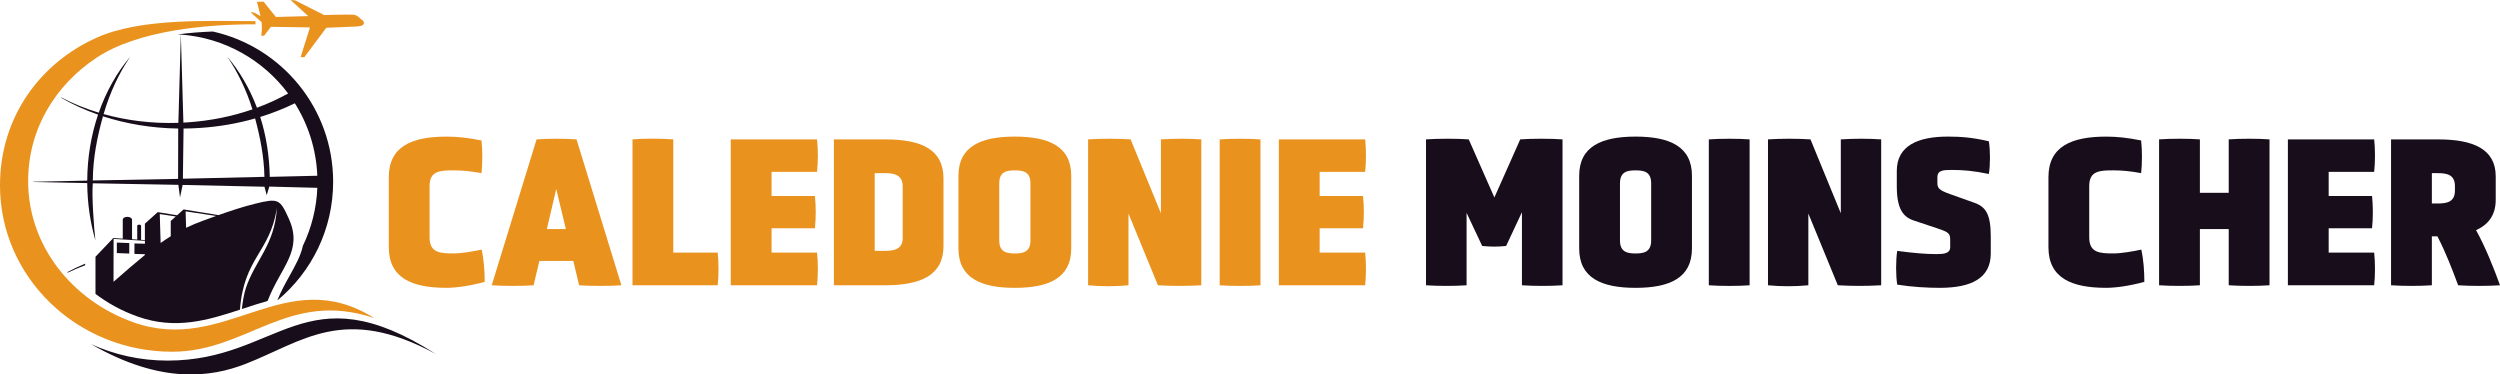 <?xml version="1.0" encoding="UTF-8"?>
<svg xmlns="http://www.w3.org/2000/svg" viewBox="0 0 1418.82 212.53">
  <defs>
    <style>
      .cls-1, .cls-2, .cls-3, .cls-4 {
        stroke-width: 0px;
      }

      .cls-1, .cls-3 {
        fill: #e9921d;
      }

      .cls-1, .cls-4 {
        fill-rule: evenodd;
      }

      .cls-2, .cls-4 {
        fill: #180e1b;
      }
    </style>
  </defs>
  <g id="Cargo">
    <g>
      <path class="cls-3" d="m220.65,100.56c0-17.46,13.09-23.03,32.73-23.03,6.18,0,12,.61,19.88,2.18.61,5.33.61,13.21,0,18.55-5.7-1.09-10.91-1.58-15.76-1.58-7.76,0-13.7.24-13.7,8.85v29.21c0,8.73,5.94,9.09,13.7,9.09,4.36,0,10.79-1.09,15.88-2.18,1.21,5.7,1.7,12.12,1.7,18.31-8.36,2.3-16.24,3.39-21.7,3.39-19.64,0-32.73-5.58-32.73-23.03v-39.76Z"/>
      <path class="cls-3" d="m325.38,148.08h-19.28l-3.27,13.82c-6.67.48-17.09.48-23.76,0l25.46-82.8c7.03-.49,15.64-.49,22.67,0l25.46,82.8c-6.67.48-17.34.48-24,0l-3.27-13.82Zm-9.7-40.85l-5.33,22.79h10.79l-5.46-22.79Z"/>
      <path class="cls-3" d="m358.96,161.9v-82.8c6.91-.61,16.73-.49,23.15,0v64.25h25.21c.61,5.33.61,13.21,0,18.55h-48.37Z"/>
      <path class="cls-3" d="m414.72,161.9v-82.8h48.98c.61,5.33.61,13.09,0,18.43h-25.82v13.7h24.61c.61,5.33.61,12.97,0,18.3h-24.61v13.82h25.82c.61,5.33.61,13.21,0,18.55h-48.98Z"/>
      <path class="cls-3" d="m473.27,161.9v-82.8h28.97c20.49,0,33.22,5.58,33.22,22.18v38.31c0,16.61-12.73,22.31-33.34,22.31h-28.85Zm39.03-56.01c0-6.55-4.61-7.64-10.06-7.64h-5.82v44.12h5.82c5.46,0,10.06-1.09,10.06-7.27v-29.21Z"/>
      <path class="cls-3" d="m607.95,141.05c0,16.73-12.73,22.31-32,22.31s-32-5.58-32-22.31v-41.34c0-16.61,12.73-22.19,32-22.19s32,5.58,32,22.19v41.34Zm-23.15-36.97c0-6.67-4.12-7.39-8.85-7.39s-8.85.73-8.85,7.39v32.37c0,6.67,4.24,7.39,8.85,7.39s8.85-.73,8.85-7.39v-32.37Z"/>
      <path class="cls-3" d="m640.44,121.17v40.73c-7.27.73-15.64.73-22.91,0v-82.8c7.88-.49,16.12-.49,24.12,0l17.21,41.94v-41.94c8.24-.49,15.15-.49,22.91,0v82.8c-8.61.48-16.12.48-24.61,0l-16.73-40.73Z"/>
      <path class="cls-3" d="m692.2,79.11c6.67-.49,16.73-.49,23.15,0v82.8c-6.42.48-16.49.48-23.15,0v-82.8Z"/>
      <path class="cls-3" d="m725.78,161.9v-82.8h48.98c.61,5.33.61,13.09,0,18.43h-25.82v13.7h24.61c.61,5.33.61,12.97,0,18.3h-24.61v13.82h25.82c.61,5.33.61,13.21,0,18.55h-48.98Z"/>
      <path class="cls-2" d="m863.73,120.45l-8.97,19.15c-5.09.49-8.49.49-13.58,0l-8.85-18.79v41.09c-6.43.48-16.36.48-23.03,0v-82.8c6.67-.49,17.7-.49,24.25,0l14.55,32.97,14.67-32.97c6.67-.49,17.46-.49,24,0v82.8c-6.43.48-16.37.48-23.03,0v-41.46Z"/>
      <path class="cls-2" d="m960.23,141.05c0,16.73-12.73,22.31-32,22.31s-32-5.58-32-22.31v-41.34c0-16.61,12.73-22.19,32-22.19s32,5.58,32,22.19v41.34Zm-23.15-36.97c0-6.67-4.12-7.39-8.85-7.39s-8.85.73-8.85,7.39v32.37c0,6.67,4.24,7.39,8.85,7.39s8.85-.73,8.85-7.39v-32.37Z"/>
      <path class="cls-2" d="m969.8,79.11c6.67-.49,16.73-.49,23.16,0v82.8c-6.43.48-16.49.48-23.16,0v-82.8Z"/>
      <path class="cls-2" d="m1026.29,121.17v40.73c-7.27.73-15.64.73-22.91,0v-82.8c7.88-.49,16.12-.49,24.12,0l17.21,41.94v-41.94c8.24-.49,15.15-.49,22.91,0v82.8c-8.61.48-16.12.48-24.61,0l-16.73-40.73Z"/>
      <path class="cls-2" d="m1129.82,143.84c0,14.06-11.03,19.52-28.97,19.52-6.91,0-15.76-.49-24.12-1.82-.85-5.33-.85-13.82,0-19.15,9.09,1.21,16.24,1.82,22.18,1.82,4.36,0,7.88-.36,7.88-4v-3.76c0-3.76-.49-4.61-7.15-6.79l-13.46-4.49c-6.18-2.06-9.7-6.67-9.7-19.52v-8.61c0-14.3,11.88-19.52,28.97-19.52,7.51,0,14.06.49,23.28,2.67.85,5.21.85,13.33,0,18.55-8.85-1.82-14.55-2.3-21.09-2.3-4.85,0-8.12.24-8.12,4.12v3.03c0,3.15.73,4.24,7.15,6.55l13.94,4.97c6.42,2.3,9.21,6.55,9.21,19.15v9.58Z"/>
      <path class="cls-2" d="m1162.55,100.56c0-17.46,13.09-23.03,32.73-23.03,6.18,0,12,.61,19.88,2.18.61,5.33.61,13.21,0,18.55-5.7-1.09-10.91-1.58-15.76-1.58-7.76,0-13.7.24-13.7,8.85v29.21c0,8.73,5.94,9.09,13.7,9.09,4.36,0,10.79-1.09,15.88-2.18,1.21,5.7,1.7,12.12,1.7,18.31-8.37,2.3-16.24,3.39-21.7,3.39-19.64,0-32.73-5.58-32.73-23.03v-39.76Z"/>
      <path class="cls-2" d="m1264.86,130.02h-16.36v31.88c-6.43.48-16.49.48-23.16,0v-82.8c6.67-.49,16.73-.49,23.16,0v30.31h16.36v-30.31c6.67-.49,16.73-.49,23.16,0v82.8c-6.43.48-16.49.48-23.16,0v-31.88Z"/>
      <path class="cls-2" d="m1298.44,161.9v-82.8h48.97c.61,5.33.61,13.09,0,18.43h-25.82v13.7h24.61c.61,5.33.61,12.97,0,18.3h-24.61v13.82h25.82c.61,5.33.61,13.21,0,18.55h-48.97Z"/>
      <path class="cls-2" d="m1356.99,79.11h26.79c20,0,32.61,5.58,32.61,20.97v13.33c0,8.61-4.12,14.06-11.15,17.21,5.46,9.94,9.94,21.22,13.58,31.28-6.79.48-16.85.48-23.76,0-3.27-8.85-7.03-18.67-11.76-27.76h-3.15v27.76c-6.91.48-16.24.48-23.16,0v-82.8Zm36.25,26.55c0-6.55-4.48-7.39-9.82-7.39h-3.27v17.21h3.27c5.33,0,9.82-.85,9.82-7.39v-2.42Z"/>
    </g>
  </g>
  <g id="LOGO">
    <g id="Layer_7" data-name="Layer 7">
      <path class="cls-1" d="m212.41,180.53c-48.87-16.38-71.95,19.09-114.71,19.09C43.74,199.63,0,157.36,0,105.22,0,66.01,23.2,35.49,55,21.32c25.14-11.19,63.08-9.33,89.99-9.33v1.8c-27.79,0-66.78,3.34-90.41,19.1C31.77,48.11,15.97,72.81,15.97,102.82c0,36.42,24.71,67.55,59.59,80.04,52.49,18.8,86.15-34.14,136.85-2.33h0Z"/>
    </g>
    <g id="Layer_8" data-name="Layer 8">
      <path class="cls-4" d="m163.52,53.05c-5.53,3.08-11.44,5.8-17.68,8.1-4.17-10.97-9.92-20.81-16.89-29.03,5.96,8.73,10.83,18.84,14.33,29.94-11.38,3.94-23.79,6.5-36.87,7.38-.78.05-1.56.1-2.33.14l-1.44-49.96c24.9,1.84,46.77,14.56,60.88,33.43h0Zm-115.19,97.5c-3.38,1.26-6.67,2.66-9.84,4.17l-.26-.3c3.25-1.72,6.62-3.32,10.1-4.78v.91h0Zm5.8-14.15c-2.92-10.14-4.55-21.07-4.62-32.48l-30.74-.62v-.15s30.74-.65,30.74-.65c.07-13.28,2.25-25.93,6.14-37.44-7.45-2.61-14.47-5.81-20.95-9.54l.13-.17c6.58,3.43,13.69,6.33,21.21,8.59,4.23-12.09,10.35-22.89,17.9-31.8-6.43,9.42-11.6,20.46-15.14,32.61,13.17,3.67,27.51,5.45,42.43,4.97l1.4-50.08c-.56-.04-1.13-.08-1.69-.11,6.52-.9,13.15-1.4,19.84-1.65,39.08,8.71,68.29,43.59,68.29,85.3,0,26.96-12.21,51.06-31.39,67.09l-.23.05c2.08-5.16,4.58-9.65,6.91-13.82,3.31-5.94,6.28-11.28,7.55-17.04,4.82-10.01,7.71-21.13,8.18-32.87l-27.26-.69-1.46,4.87-1.28-4.8-46.44-1.01-1.48,7.11-.94-7.17-48.55-.88c-.71,6.79.66,25.47,1.45,32.4h0Zm4.31-70.4c-3.17,11.33-5.7,23.6-5.76,36.42l48.39-.91.07-28.56c-15.1-.21-29.53-2.66-42.7-6.94h0Zm94.68,34.38c-.27-11.98-2.04-23.48-5.44-34,6.91-2.13,13.48-4.74,19.65-7.76-.22-.36-.45-.71-.68-1.07,7.96,12.23,12.81,26.67,13.43,42.19l-26.96.63h0Zm-8.33-33.14c2.8,10.38,5.06,21.5,5.28,33.12l-46.27,1.06.37-28.47c3.15-.02,6.33-.13,9.53-.35,10.87-.73,21.29-2.58,31.08-5.37h0Z"/>
    </g>
    <g id="Layer_3" data-name="Layer 3">
      <path class="cls-4" d="m247.23,200.85c-52.27-28.39-75.66-6.78-108.12,5.77-19.28,7.45-47.63,11.63-87.45-11.32,13.19,6,27.92,9.35,43.47,9.35,63.55,0,77.77-51.25,152.1-3.81h0Z"/>
    </g>
    <g id="Layer_4" data-name="Layer 4">
      <path class="cls-1" d="m142.19,6.81l2.12.4,3.56,1.92-2.05-8.11,3.79-.07,6.96,8.68,18.38-.48-10.02-9.14,2.47.18,16.59,8.36s12.63-.42,16.42-.2c2.04.12,3.31,1.38,4.6,2.69,1.6.68,1.88,2.25,1.03,3.05-.43.41-1.71.85-3.67.95-6.1.31-17.21.73-17.21.73l-12.45,16.71-2.1-.09,5.31-16.83-22.19-.33-3.86,5.06h-1.62c.52-3.18.36-6.04.24-7.74-2.15-1.91-4.83-4.12-6.31-5.75h0Z"/>
    </g>
    <g id="Layer_5" data-name="Layer 5">
      <path class="cls-4" d="m54.19,166.79v-21.07l10.11-10.63,5.37.35v-10.65c0-2.36,5.27-2.22,5.27,0v10.99l3.1.2-.16-.02v-7.86c0-.77,2.2-.81,2.2,0v8.01l2.15.14v-9.31l7.3-6.55,10.98,1.78,3.69-3.31,19.82,3.22c6.36-2.26,13.91-4.79,20.8-6.47,13.09-3.2,14.06-2.71,19.04,8.36,8.44,18.38-4.65,27.64-11.98,46.83-4.7,1.32-9.37,2.87-14.07,4.41l-.55.18c.48-4.27,1.19-8.51,2.22-11.69,5.11-15.72,16.52-24.71,17.65-45.57-3.88,25.18-18.69,27.96-20.94,57.62-18.04,5.93-36.59,11.61-58.25,3.85h0c-8.69-3.1-16.69-7.45-23.75-12.81h0Zm12.12-29.13l7.05.29v5.95l-7.05-.28v-5.95h0Zm39.31-8.38c3.08-1.48,6.33-2.84,9.88-4.13,2.03-.73,4.46-1.63,7.15-2.59l-17.31-2.6.28,9.31h0Zm-5.87-6.43l-9.08-1.36.49,16.4c1.93-1.37,3.83-2.63,5.74-3.82v-8.66l2.85-2.55h0Zm-23.45,15.31l5.94.16v-1.65l-17.77-1.08-.04,24.32c6.87-5.99,12.6-10.98,17.81-15.2v-.44l-5.94-.16v-5.95h0Z"/>
    </g>
  </g>
</svg>